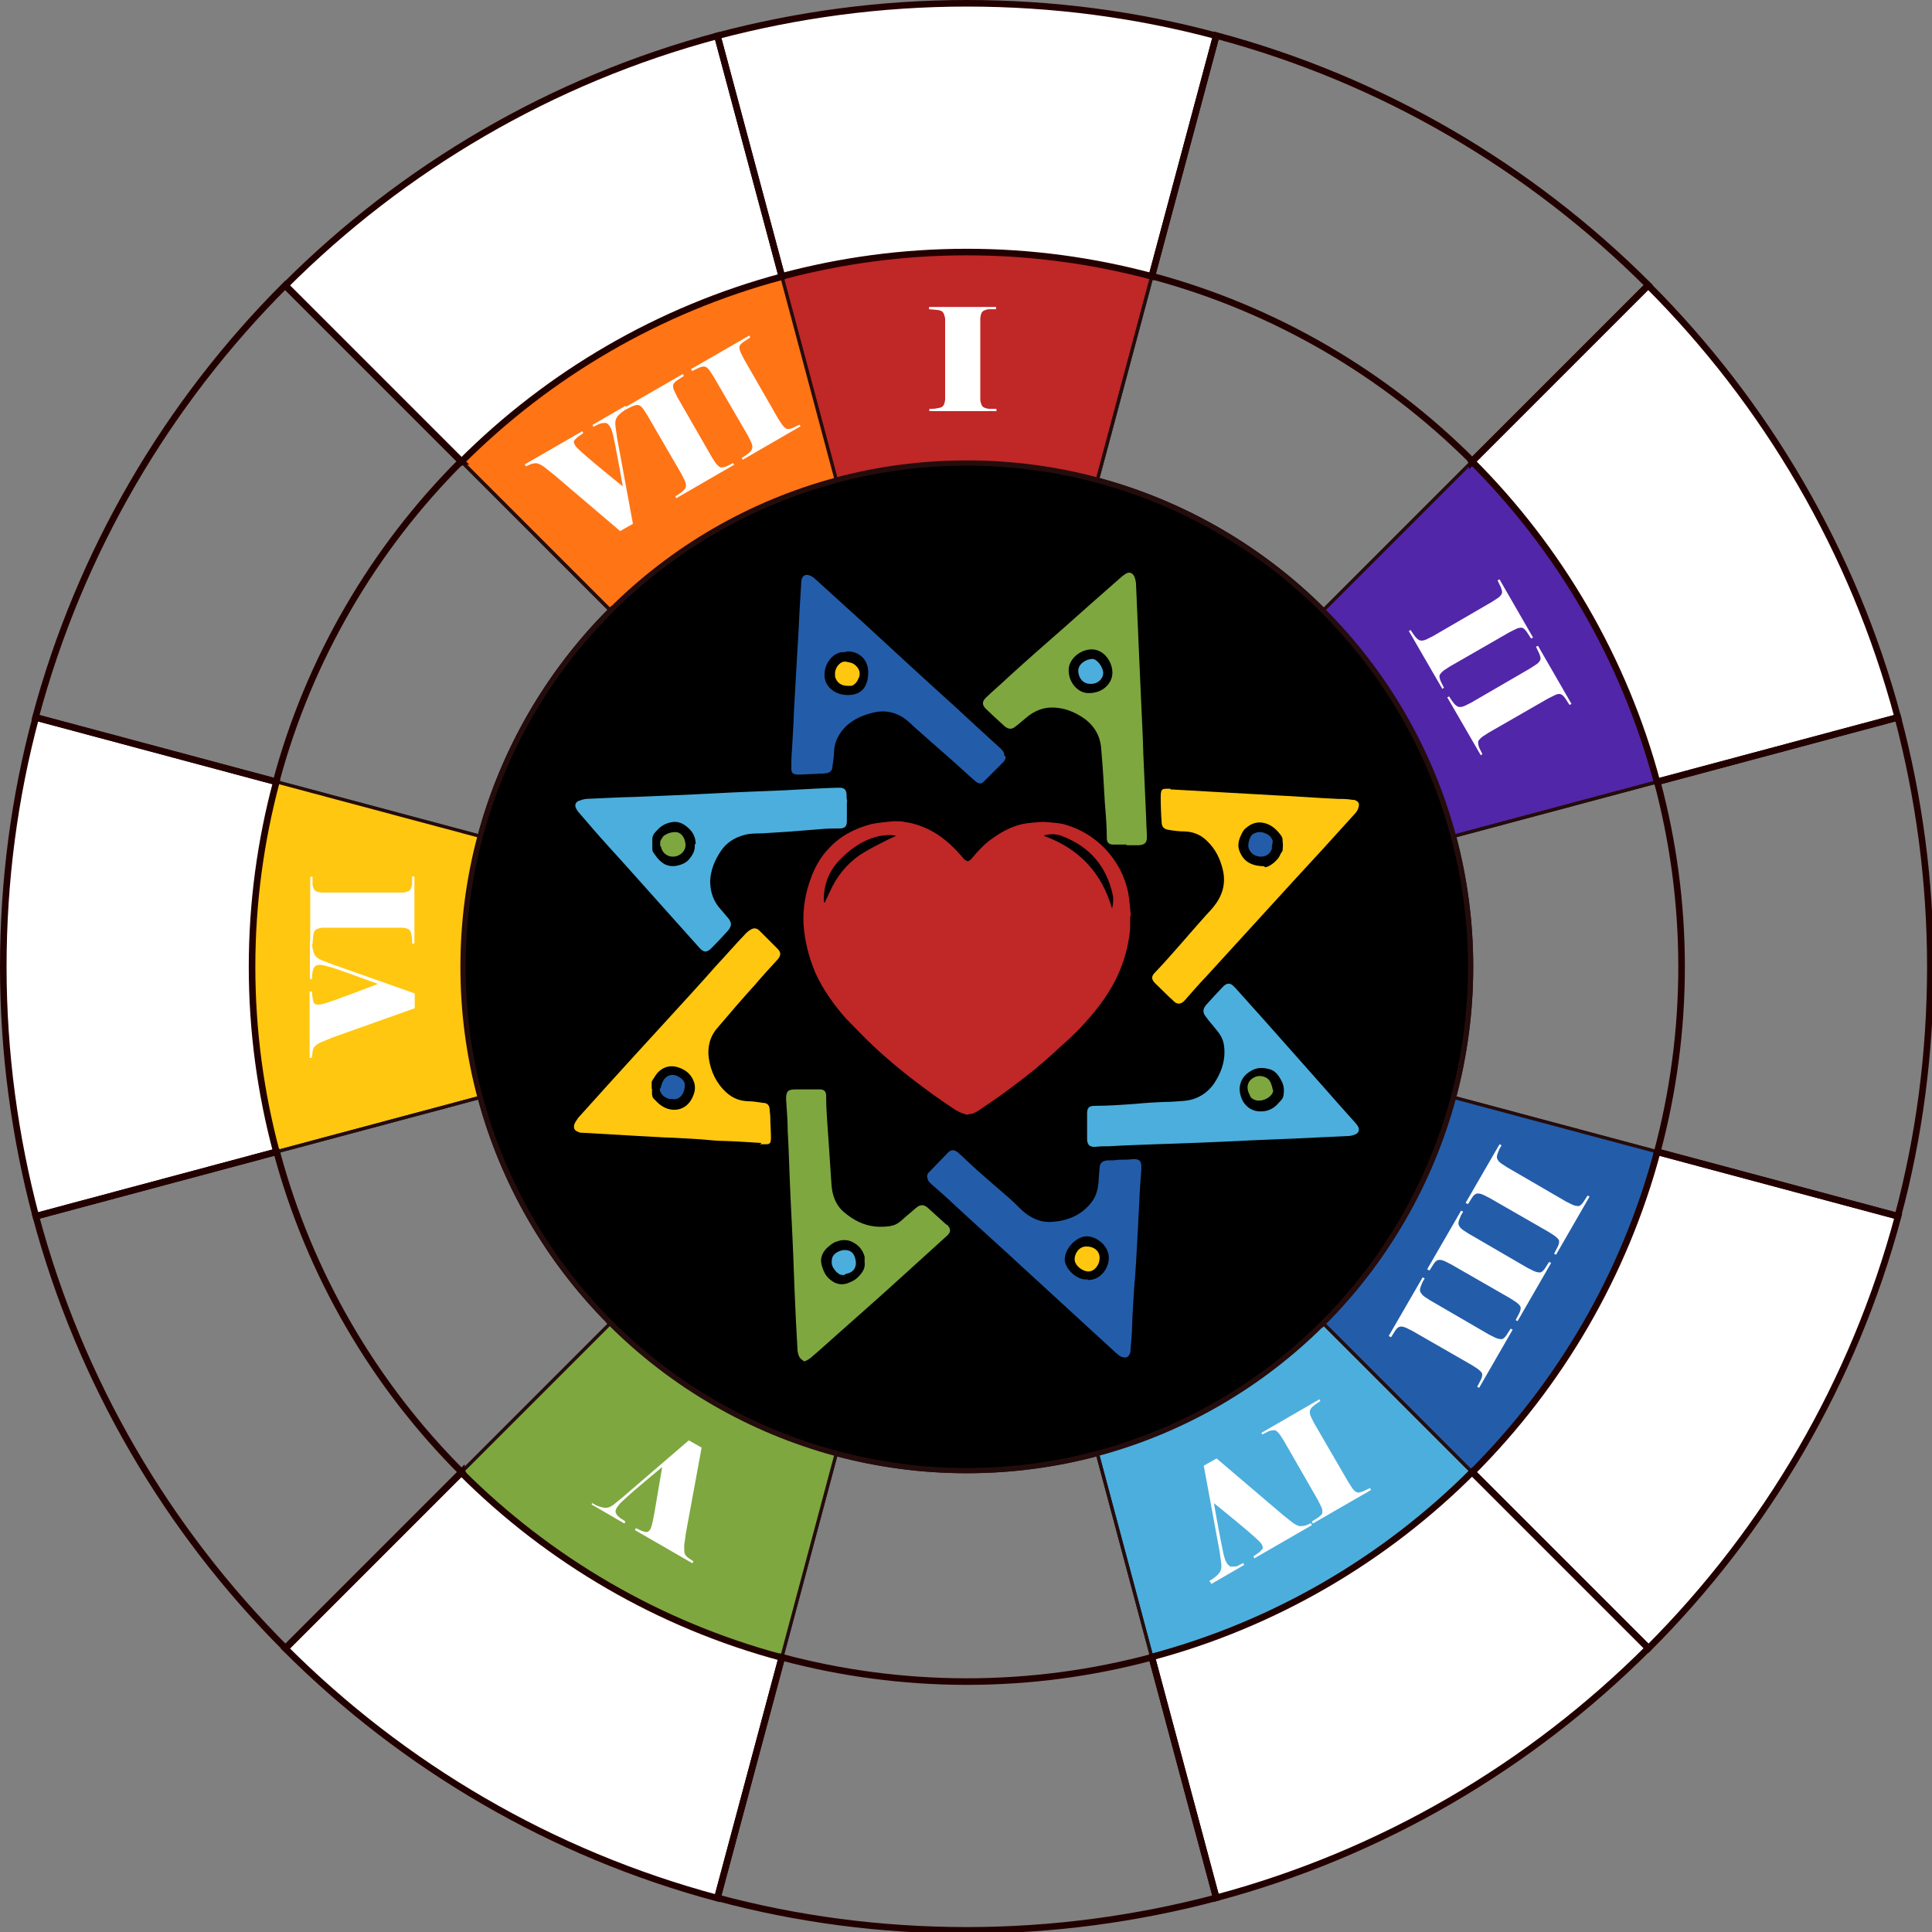 <?xml version="1.0" encoding="UTF-8"?>
<svg id="Layer_2" data-name="Layer 2" xmlns="http://www.w3.org/2000/svg" viewBox="0 0 587.9 587.9">
  <rect x="0" y="0" width="587.9" height="587.9" fill="#808080" stroke="none"/>
  <defs>
    <style>
      .cls-1, .cls-2, .cls-3, .cls-4, .cls-5, .cls-6, .cls-7, .cls-8, .cls-9, .cls-10, .cls-11, .cls-12 {
        stroke-miterlimit: 10;
      }

      .cls-1, .cls-3, .cls-4, .cls-6, .cls-7, .cls-8, .cls-9, .cls-10, .cls-12 {
        stroke: #240c0c;
      }

      .cls-2 {
        stroke: #230000;
        stroke-width: 2px;
      }

      .cls-2, .cls-3, .cls-13, .cls-11 {
        fill: none;
      }

      .cls-14, .cls-7 {
        fill: #7ea740;
      }

      .cls-15, .cls-5 {
        fill: #fff;
      }

      .cls-4, .cls-16 {
        fill: #4caedc;
      }

      .cls-5 {
        stroke: #000;
      }

      .cls-6 {
        fill: #ff7415;
      }

      .cls-17, .cls-9 {
        fill: #ffc70f;
      }

      .cls-8 {
        fill: #5226a8;
      }

      .cls-18, .cls-12 {
        fill: #235daa;
      }

      .cls-19, .cls-10 {
        fill: #c02727;
      }

      .cls-11 {
        stroke: #231f20;
      }
    </style>
  </defs>
  <g id="circleset">
    <g id="Layer_8" data-name="Layer 8">
      <g>
        <line class="cls-13" x1="211.3" y1="-15.1" x2="377.1" y2="603.5"/>
        <line class="cls-13" x1="67.8" y1="67.8" x2="520.6" y2="520.6"/>
        <line class="cls-13" x1="-15.1" y1="211.3" x2="603.5" y2="377.1"/>
        <line class="cls-13" x1="-15.1" y1="377.1" x2="603.5" y2="211.3"/>
        <line class="cls-13" x1="67.8" y1="520.6" x2="520.6" y2="67.8"/>
        <line class="cls-13" x1="211.3" y1="603.5" x2="377.1" y2="-15.1"/>
      </g>
    </g>
    <g id="Layer_1_copy_2" data-name="Layer 1 copy 2">
      <circle class="cls-3" cx="294.2" cy="294.2" r="153.6"/>
    </g>
    <g id="Layer_11" data-name="Layer 11">
      <circle class="cls-3" cx="294.2" cy="294.2" r="217.5"/>
    </g>
    <g id="Layer_27" data-name="Layer 27">
      <circle class="cls-11" cx="294.2" cy="294.2" r="293.3"/>
    </g>
  </g>
  <g id="circleset_copy" data-name="circleset copy">
    <g id="Layer_27_copy" data-name="Layer 27 copy">
      <path class="cls-10" d="M294.2,140.6c13.8,0,27.1,1.8,39.8,5.2l16.5-61.7c-18-4.8-36.8-7.4-56.3-7.4s-38.3,2.6-56.3,7.4l16.5,61.7c12.7-3.4,26-5.2,39.8-5.2Z"/>
      <path class="cls-6" d="M254.4,145.8l-16.5-61.7c-37.4,10-70.9,29.7-97.5,56.3l45.2,45.2c18.8-18.8,42.4-32.7,68.9-39.8h-.1Z"/>
      <path class="cls-3" d="M185.6,185.6l-45.2-45.2c-26.6,26.6-46.3,60.1-56.3,97.5l61.7,16.5c7.1-26.4,21-50.1,39.8-68.9h0v.1Z"/>
      <path class="cls-9" d="M140.6,294.2c0-13.8,1.8-27.1,5.2-39.8l-61.7-16.5c-4.8,18-7.4,36.8-7.4,56.3s2.6,38.3,7.4,56.3l61.7-16.5c-3.4-12.7-5.2-26-5.2-39.8Z"/>
      <path class="cls-3" d="M402.8,185.6l45.2-45.2c-26.6-26.6-60.1-46.3-97.5-56.3l-16.5,61.7c26.4,7.1,50.1,21,68.9,39.8h-.1Z"/>
      <path class="cls-8" d="M442.6,254.4l61.7-16.5c-10-37.4-29.7-70.9-56.3-97.5l-45.2,45.2c18.8,18.8,32.7,42.4,39.8,68.9h0v-.1Z"/>
      <path class="cls-3" d="M504.3,237.9l-61.7,16.5c3.4,12.7,5.2,26,5.2,39.8s-1.8,27.1-5.2,39.8l61.7,16.5c4.8-18,7.4-36.8,7.4-56.3s-2.6-38.3-7.4-56.3Z"/>
      <path class="cls-3" d="M145.8,334l-61.7,16.5c10,37.4,29.7,70.9,56.3,97.5l45.2-45.2c-18.8-18.8-32.7-42.4-39.8-68.9h0v.1Z"/>
      <path class="cls-4" d="M334,442.6l16.5,61.7c37.4-10,70.9-29.7,97.5-56.3l-45.2-45.2c-18.8,18.8-42.4,32.7-68.9,39.8h.1Z"/>
      <path class="cls-12" d="M402.8,402.8l45.2,45.2c26.6-26.6,46.3-60.1,56.3-97.5l-61.7-16.5c-7.1,26.4-21,50.1-39.8,68.9h0v-.1Z"/>
      <path class="cls-3" d="M294.2,447.8c-13.8,0-27.1-1.8-39.8-5.2l-16.5,61.7c18,4.8,36.8,7.4,56.3,7.4s38.3-2.6,56.3-7.4l-16.5-61.7c-12.7,3.4-26,5.2-39.8,5.2Z"/>
      <path class="cls-7" d="M185.6,402.8l-45.2,45.2c26.6,26.6,60.1,46.3,97.5,56.3l16.5-61.7c-26.4-7.1-50.1-21-68.9-39.8h.1Z"/>
    </g>
  </g>
  <g id="Layer_16_copy" data-name="Layer 16 copy">
    <g id="I">
      <path class="cls-15" d="M303.3,125.1h-20.5v-.7h.8c.3,0,.9,0,1.7-.2.8-.1,1.4-.3,1.7-.7.3-.4.5-1,.6-1.9v-24.7c-.2-.9-.4-1.6-.7-1.9-.3-.4-.9-.6-1.8-.7l-2.4-.2v-.7h20.4v.7h-2.4c-.9.2-1.5.4-1.8.8-.3.3-.5,1-.6,2v24.9c.2,1,.4,1.6.7,1.9.3.3,1,.6,1.9.7h2.3v.8h0l.1-.1Z"/>
    </g>
    <g id="II">
      <g>
        <path class="cls-15" d="M439,209.8l-10.3-17.8.6-.3c0,.2.2.4.4.7.2.3.5.8,1,1.4s1,1,1.5,1.1,1.2,0,2-.4l1.8-.9,17.9-10.4,1.7-1.1c.8-.5,1.2-1,1.4-1.5.2-.4,0-1.1-.3-1.9l-1-2.1.6-.3,10.2,17.7-.6.3-1.3-2c-.5-.7-1-1.2-1.5-1.3-.4,0-1.1,0-2,.5l-1.8.9-18.1,10.4-1.7,1.1c-.8.6-1.2,1.1-1.4,1.5s0,1.1.3,1.9l1,2-.6.3.2.2h0Z"/>
        <path class="cls-15" d="M450.7,230l-10.3-17.8.6-.3c0,.2.2.4.4.7.2.3.5.8,1,1.4s1,1,1.5,1.1,1.2,0,2-.4l1.8-.9,17.9-10.4,1.7-1.1c.8-.5,1.2-1,1.4-1.5.2-.4,0-1.1-.3-1.9l-1-2.1.6-.3,10.2,17.7-.6.3-1.3-2c-.5-.7-1-1.2-1.5-1.3s-1.1,0-2,.5l-1.8.9-18.1,10.4-1.7,1.1c-.8.6-1.2,1.1-1.4,1.5,0,.5,0,1.1.3,1.9l1,2-.6.3.2.2h0Z"/>
      </g>
    </g>
    <g id="III">
      <g>
        <path class="cls-15" d="M446,366l10.3-17.8.6.3c0,.2-.2.4-.4.7-.2.3-.4.8-.7,1.6-.3.7-.4,1.4-.2,1.8.2.5.6,1,1.3,1.5l1.7,1.1,17.9,10.4,1.8.9c.8.4,1.5.5,2,.5s1-.5,1.5-1.2l1.3-2,.6.3-10.2,17.7-.6-.3,1.1-2.1c.4-.8.5-1.5.4-1.9s-.6-.9-1.4-1.5l-1.7-1.1-18.1-10.4-1.8-.9c-.9-.4-1.5-.5-2-.4s-1,.5-1.5,1.3l-1.2,1.9-.6-.3h0l-.1-.1Z"/>
        <path class="cls-15" d="M434.3,386.2l10.3-17.8.6.3c0,.2-.2.4-.4.7-.2.3-.4.8-.7,1.6-.3.7-.4,1.4-.2,1.8.2.5.6,1,1.3,1.5l1.7,1.1,17.9,10.4,1.8.9c.8.4,1.5.5,2,.5s1-.5,1.5-1.2l1.3-2,.6.3-10.2,17.7-.6-.3,1.1-2.1c.4-.8.5-1.5.4-1.9s-.6-.9-1.4-1.5l-1.7-1.1-18.1-10.4-1.8-.9c-.9-.4-1.5-.5-2-.4s-1,.5-1.5,1.3l-1.2,1.9-.6-.3h0l-.1-.1Z"/>
        <path class="cls-15" d="M422.6,406.5l10.3-17.8.6.3c0,.2-.2.4-.4.7-.2.3-.4.8-.7,1.6-.3.7-.4,1.4-.2,1.8s.6,1,1.3,1.5l1.7,1.1,17.9,10.4,1.8.9c.8.4,1.5.5,2,.5s1-.5,1.5-1.2l1.3-2,.6.3-10.2,17.7-.6-.3,1.1-2.1c.4-.8.5-1.5.4-1.9s-.6-.9-1.4-1.5l-1.7-1.1-18.1-10.4-1.8-.9c-.9-.4-1.5-.5-2-.4s-1,.5-1.5,1.3l-1.2,1.9-.6-.3h0l-.1-.1Z"/>
      </g>
    </g>
    <g id="IV">
      <g>
        <path class="cls-15" d="M383.7,436.1l17.8-10.3.3.6c-.2,0-.4.2-.7.4-.3.2-.8.5-1.4,1s-1,1-1.1,1.5,0,1.2.4,2l.9,1.8,10.4,17.9,1.1,1.7c.5.8,1,1.2,1.5,1.4.4.2,1.1,0,1.9-.3l2.1-1,.3.6-17.7,10.2-.3-.6,2-1.3c.7-.5,1.2-1,1.2-1.5s0-1.1-.5-2l-.9-1.8-10.4-18.1-1.1-1.7c-.6-.8-1.1-1.2-1.5-1.4-.5,0-1.1,0-1.9.3l-2,1-.3-.6v.2h-.1Z"/>
        <path class="cls-15" d="M368,481.1c.2-.2.5-.3.8-.5s.7-.5,1.3-1c.6-.5,1-1,1.3-1.6s.3-1.4.2-2.4l-.5-3.6-4.8-26,3.9-2.2,20.2,17.2,2.9,2.3c.8.6,1.5.9,2.1,1.1.5,0,1.2,0,1.9-.2l1.6-.7.3.6-17.5,10.1-.3-.6,1.6-1.1c.5-.4.9-.8,1.1-1.1.3-.3.2-.8-.2-1.5-.3-.5-.9-1.1-1.9-2s-2.4-2.1-4.3-3.7c-1.9-1.6-4.6-3.8-8.3-6.8.5,2.9,1,5.8,1.6,8.9.6,3.1,1,5.2,1.3,6.5s.6,2.2,1,2.8.8,1,1.2,1.1h1.4c.5,0,.9-.3,1.3-.5s.8-.4,1.1-.6l.3.6-10,5.8-.3-.6-.3-.2h0v-.1Z"/>
      </g>
    </g>
    <g id="V">
      <path class="cls-15" d="M180.3,457.5c.2,0,.5.2.8.4s.8.4,1.5.6,1.4.4,2,.3c.6,0,1.4-.4,2.2-1l2.8-2.3,20-17.2,3.9,2.2-4.8,26.1-.5,3.6c0,1,0,1.8.1,2.4.2.5.5,1,1.2,1.5l1.5,1-.3.6-17.5-10.1.3-.6,1.7.8c.6.2,1.1.4,1.5.4s.8-.2,1.2-.9c.3-.5.5-1.3.8-2.7.3-1.3.6-3.2,1-5.6s1-5.9,1.8-10.6c-2.2,1.9-4.6,3.8-6.9,5.8-2.4,2-4,3.5-5,4.4s-1.6,1.7-1.9,2.2c-.4.6-.5,1.2-.3,1.6s.4.8.8,1.1.7.6,1.1.8.7.5,1,.7l-.3.6-10-5.8.3-.6v.3h0Z"/>
    </g>
    <g id="VI">
      <g>
        <path class="cls-15" d="M95,286.4v.9c0,.3,0,.9.2,1.6.1.7.4,1.4.7,1.9.4.5,1,1,2,1.4l3.4,1.3,24.9,8.8v4.5l-25,8.9-3.4,1.4c-.9.4-1.6.9-2,1.3s-.6,1-.7,1.7l-.2,1.8h-.7v-20.2h.7l.2,1.9c.1.6.2,1.2.4,1.5.1.4.6.6,1.4.6s1.4-.2,2.7-.6,3.1-1.1,5.3-1.9c2.3-.8,5.6-2.1,10.1-3.8-2.7-1-5.6-2-8.5-3.1-2.9-1-5-1.8-6.3-2.1-1.3-.4-2.3-.6-2.9-.6s-1.2.2-1.5.5-.5.8-.6,1.2c-.1.5-.2.9-.2,1.4v1.2h-.7v-11.6h.7v.1Z"/>
        <path class="cls-15" d="M126.1,266.6v20.5h-.7v-.8c0-.3,0-.9-.2-1.7-.1-.8-.3-1.4-.7-1.7-.4-.3-1-.5-1.9-.6h-24.7c-.9.2-1.6.4-1.9.7-.4.3-.6.9-.7,1.8l-.2,2.4h-.7v-20.4h.7v2.4c.2.9.4,1.5.8,1.8.3.3,1,.5,2,.6h24.9c1-.2,1.6-.4,1.9-.7.3-.3.6-1,.7-1.9v-2.3h.8-.1v-.1Z"/>
      </g>
    </g>
    <g id="VII">
      <g>
        <path class="cls-15" d="M190.9,124.3c-.2.2-.5.3-.8.5s-.7.5-1.3,1c-.6.5-1,1-1.3,1.6s-.3,1.4-.2,2.4l.5,3.6,4.8,26-3.9,2.2-20.2-17.2-2.9-2.3c-.8-.6-1.5-.9-2.1-1.1-.5-.1-1.2,0-1.9.2l-1.6.7-.3-.6,17.5-10.1.3.6-1.6,1.1c-.5.4-.9.8-1.1,1.1-.3.3-.2.8.2,1.5.3.5.9,1.1,1.9,2s2.4,2.1,4.3,3.7c1.9,1.6,4.6,3.8,8.3,6.8-.5-2.9-1-5.8-1.6-8.9-.6-3.1-1-5.2-1.3-6.5s-.6-2.2-1-2.8-.8-1-1.2-1.1c-.4,0-.9,0-1.4.1s-.9.3-1.3.5-.8.4-1.1.6l-.3-.6,10-5.8.3.6.3.2h0Z"/>
        <path class="cls-15" d="M223.6,141.3l-17.8,10.3-.3-.6c.2-.1.4-.2.7-.4.3-.2.8-.5,1.4-1s1-1,1.1-1.5,0-1.2-.4-2l-.9-1.8-10.4-17.9-1.1-1.7c-.5-.8-1-1.2-1.5-1.4-.4-.2-1.1,0-1.9.3l-2.1,1-.3-.6,17.7-10.2.3.6-2,1.3c-.7.5-1.2,1-1.3,1.5,0,.4,0,1.1.5,2l.9,1.8,10.4,18.1,1.1,1.7c.6.8,1.1,1.2,1.5,1.4.5.1,1.1,0,1.9-.3l2-1,.3.6.2-.2h0Z"/>
        <path class="cls-15" d="M243.8,129.6l-17.8,10.3-.3-.6c.2-.1.4-.2.7-.4.3-.2.8-.5,1.4-1s1-1,1.1-1.5,0-1.2-.4-2l-.9-1.8-10.4-17.9-1.1-1.7c-.5-.8-1-1.2-1.5-1.4s-1.1,0-1.9.3l-2.1,1-.3-.6,17.7-10.2.3.6-2,1.3c-.7.5-1.2,1-1.3,1.5,0,.4,0,1.1.5,2l.9,1.8,10.4,18.1,1.1,1.7c.6.8,1.1,1.2,1.5,1.4.5.1,1.1,0,1.9-.3l2-1,.3.6.2-.2h0Z"/>
      </g>
    </g>
  </g>
  <g id="circleBack">
    <g id="slice12">
      <path class="cls-5" d="M237.9,84.1l-19.6-73.2c-50.5,13.5-95.6,40.1-131.5,76l53.6,53.6c26.6-26.6,60.1-46.3,97.5-56.3h0v-.1Z"/>
    </g>
    <g id="slice10">
      <path class="cls-5" d="M76.7,294.2c0-19.5,2.6-38.3,7.4-56.3l-73.2-19.6c-6.5,24.2-9.9,49.7-9.9,75.9s3.5,51.7,9.9,75.9l73.2-19.6c-4.8-18-7.4-36.8-7.4-56.3Z"/>
    </g>
    <g id="slice8">
      <path class="cls-5" d="M140.4,448l-53.6,53.6c35.9,35.9,81,62.5,131.5,76l19.6-73.2c-37.4-10-70.9-29.7-97.5-56.3h0v-.1Z"/>
    </g>
    <g id="slice6">
      <path class="cls-5" d="M350.5,504.3l19.6,73.2c50.5-13.5,95.6-40.1,131.5-76l-53.6-53.6c-26.6,26.6-60.1,46.3-97.5,56.3h0v.1Z"/>
    </g>
    <g id="slice5">
      <path class="cls-5" d="M504.3,350.5c-10,37.4-29.7,70.9-56.3,97.5l53.6,53.6c35.9-35.9,62.5-81,76-131.5l-73.2-19.6h-.1Z"/>
    </g>
    <g id="slice3">
      <path class="cls-5" d="M504.3,237.9l73.2-19.6c-13.5-50.5-40.1-95.6-76-131.5l-53.6,53.6c26.6,26.6,46.3,60.1,56.3,97.5h.1Z"/>
    </g>
    <g id="slice1">
      <path class="cls-5" d="M294.2,76.7c19.5,0,38.3,2.6,56.3,7.4l19.6-73.2c-24.2-6.5-49.7-9.9-75.9-9.9s-51.7,3.5-75.9,9.9l19.6,73.2c18-4.8,36.8-7.4,56.3-7.4Z"/>
    </g>
  </g>
  <g id="circleBack1">
    <g id="slice121">
      <path class="cls-2" d="M237.9,84.1l-19.6-73.2c-50.5,13.5-95.6,40.1-131.5,76l53.6,53.6c26.6-26.6,60.1-46.3,97.5-56.3h0v-.1Z"/>
    </g>
    <g id="slice111">
      <path class="cls-2" d="M140.4,140.4l-53.6-53.6C50.9,122.7,24.3,167.8,10.8,218.3l73.2,19.6c10-37.4,29.7-70.9,56.3-97.5h.1Z"/>
    </g>
    <g id="slice101">
      <path class="cls-2" d="M76.7,294.2c0-19.5,2.6-38.3,7.4-56.3l-73.2-19.6c-6.5,24.2-9.9,49.7-9.9,75.9s3.5,51.7,9.9,75.9l73.2-19.6c-4.8-18-7.4-36.8-7.4-56.3Z"/>
    </g>
    <g id="slice91">
      <path class="cls-2" d="M84.1,350.5l-73.2,19.6c13.5,50.5,40.1,95.6,76,131.5l53.6-53.6c-26.6-26.6-46.3-60.1-56.3-97.5h-.1Z"/>
    </g>
    <g id="slice81">
      <path class="cls-2" d="M140.4,448l-53.6,53.6c35.9,35.9,81,62.5,131.5,76l19.6-73.2c-37.4-10-70.9-29.7-97.5-56.3h0v-.1Z"/>
    </g>
    <g id="slice71">
      <path class="cls-2" d="M294.2,511.7c-19.5,0-38.3-2.6-56.3-7.4l-19.6,73.2c24.2,6.5,49.7,9.9,75.9,9.9s51.7-3.5,75.9-9.9l-19.6-73.2c-18,4.8-36.8,7.4-56.3,7.4Z"/>
    </g>
    <g id="slice61">
      <path class="cls-2" d="M350.5,504.3l19.6,73.2c50.5-13.5,95.6-40.1,131.5-76l-53.6-53.6c-26.6,26.6-60.1,46.3-97.5,56.3h0v.1Z"/>
    </g>
    <g id="slice51">
      <path class="cls-2" d="M504.3,350.5c-10,37.4-29.7,70.9-56.3,97.5l53.6,53.6c35.9-35.9,62.5-81,76-131.5l-73.2-19.6h-.1Z"/>
    </g>
    <g id="slice41">
      <path class="cls-2" d="M511.7,294.2c0,19.5-2.6,38.3-7.4,56.3l73.2,19.6c6.5-24.2,9.9-49.7,9.9-75.9s-3.5-51.7-9.9-75.9l-73.2,19.6c4.8,18,7.4,36.8,7.4,56.3Z"/>
    </g>
    <g id="slice31">
      <path class="cls-2" d="M504.3,237.9l73.2-19.6c-13.5-50.5-40.1-95.6-76-131.5l-53.6,53.6c26.6,26.6,46.3,60.1,56.3,97.5h.1Z"/>
    </g>
    <g id="slice21">
      <path class="cls-2" d="M448,140.4l53.6-53.6c-35.9-35.9-81-62.5-131.5-76l-19.6,73.2c37.4,10,70.9,29.7,97.5,56.3h0v.1Z"/>
    </g>
    <g id="slice13">
      <path class="cls-2" d="M294.2,76.7c19.5,0,38.3,2.6,56.3,7.4l19.6-73.2c-24.2-6.5-49.7-9.9-75.9-9.9s-51.7,3.5-75.9,9.9l19.6,73.2c18-4.8,36.8-7.4,56.3-7.4Z"/>
    </g>
  </g>
  <circle class="cls-1" cx="294.2" cy="294.2" r="153"/>
  <g>
    <g id="Accents_4" data-name="Accents 4">
      <path class="cls-17" d="M356.1,240.2c5.3.3,10.5.6,15.8.9s10.7.6,15.9.9c6.5.3,12.8.8,19.3,1.1,1.5,0,2.9,0,4.5.3h.5c1.4.5,1.7,1.1,1.2,2.6-.2.6-.6,1.2-1.1,1.7-6.3,7-12.5,13.8-18.9,20.7-8.8,9.6-17.5,19.2-26.3,28.8-2.2,2.3-4.2,4.6-6.3,7l-.6.6c-.9.8-1.9.8-2.8,0-.5-.5-.9-.9-1.5-1.4-1.4-1.4-2.9-2.8-4.3-4.2-1.2-1.2-1.2-2.2,0-3.3,5.3-5.6,10.2-11.5,15.3-17.2,1.1-1.2,2.2-2.3,3.1-3.6,2.3-3.1,3.1-6.7,2.2-10.4-.8-3.4-2.2-6.3-4.8-8.8-1.9-1.9-4.2-2.8-6.8-2.9-1.7,0-3.3-.2-5-.5-1.2-.2-1.9-.8-2-2-.2-2.6-.3-5.4-.3-8s.5-2.5,2.5-2.5h.5l-.1.2ZM384.9,263.9c.8,0,2.2-.8,3.3-1.9s1.1-1.4,1.5-2.2c.2-.5.6-.6.6-1.2s.2-1.5,0-2.5c0-.6,0-1.2-.5-1.9-1.5-2-3.3-3.6-5.9-3.9-1.9-.2-3.4.5-4.8,1.7-.8.6-1.1,1.4-1.5,2.2-.8,1.7-1.1,3.4-.3,5.1,1.2,2.8,3.4,4.2,7.3,4.3l.3.2v.1Z"/>
      <path class="cls-17" d="M231.7,347.8c-3.7-.2-7.3-.5-11-.6-2.5,0-4.8-.3-7.3-.5-3.9-.2-7.6-.5-11.5-.6-2.9-.2-5.9-.3-9-.5-5.1-.3-10.4-.6-15.5-.9-.5,0-1.1,0-1.5-.3-.9-.3-1.4-.9-1.2-2,.2-.9.8-1.5,1.2-2.2,3.1-3.4,6-6.7,9.1-10.1,5.9-6.5,11.8-13,17.6-19.3,5.1-5.6,10.2-11.1,15.3-16.9,3.1-3.3,6-6.7,9.1-9.9.3-.3.6-.6,1.1-.9,1.1-.8,2-.8,2.9,0l5.6,5.6c1.1,1.1,1.1,2,0,3.3-2.3,2.5-4.6,5-6.8,7.6-3.9,4.3-7.7,8.7-11.5,13.2-2.3,2.6-3.1,5.9-2.6,9.3.6,4,2.3,7.6,5.4,10.4,1.9,1.7,4,2.5,6.5,2.6,1.5,0,3.1.3,4.6.5,1.2,0,1.9.6,2,1.9,0,.8.2,1.5.2,2.5,0,2,.2,4.2.2,6.2s-.5,2-2,2h-1.5l.5-.2.1-.2ZM198.4,331.3v1.1c0,.6,0,1.4.5,1.9l1.4,1.4c1.7,1.5,3.7,2.3,6,1.9,2.5-.5,4-2.3,4.8-4.6.6-1.7.5-3.3-.5-5-.8-1.4-2-2.3-3.4-2.9-1.9-.8-3.6-.9-5.4,0-1.1.6-2,1.5-2.6,2.6-.3.6-.9,1.1-.9,1.7v1.9l.2.2-.1-.2Z"/>
      <path class="cls-17" d="M334.6,382.9c0,1.9-1.5,4-3.4,4s-4.2-1.9-4.2-3.7,1.4-4,3.7-3.9c2.2,0,4,1.4,3.9,3.6h0Z"/>
      <path class="cls-17" d="M258,208.7c-2.2,0-3.4-1.1-3.9-2.8v-1.4c.2-.9.6-1.9,1.4-2.5.6-.6,1.4-.8,2.2-.6s1.5.2,2.3.8c1.2.9,2,2.3,1.4,3.9-.5,1.2-1.1,2.2-2.3,2.6h-1.1Z"/>
    </g>
    <g>
      <g id="Accents_3" data-name="Accents 3">
        <path class="cls-14" d="M244.4,414c-1.2-.6-1.5-1.7-1.7-2.9-.2-3.1-.3-6-.5-9.1-.3-6.5-.6-13-.8-19.5-.3-8-.8-16.1-1.1-24.1-.2-4.6-.3-9.4-.6-14.1,0-3.3-.3-6.5-.5-9.9,0-2.3.6-2.9,2.8-2.9h7.4c1.4,0,2,.6,2,2,0,5,.5,9.8.8,14.7.3,4,.5,8,.8,12.1.2,3.1,1.1,6,3.4,8.2,3.3,2.9,7,4.8,11.5,4.8s5.3-.9,7.4-2.8c1.1-.9,2.2-1.9,3.4-2.9,1.4-1.2,2.5-1.1,3.7,0,1.7,1.5,3.6,3.3,5.3,4.8,0,0,.3.3.5.3,1.2,1.2,1.2,2.2,0,3.3-4.3,3.9-8.7,7.9-13,11.8-6.8,6.2-13.6,12.2-20.6,18.4-2.6,2.3-5.1,4.6-7.7,6.8-.6.5-1.2.9-1.9,1.2h-.6v-.2ZM263.1,384.1v-1.7c-.6-2.2-2-3.7-4-4.6-1.4-.6-2.9-.6-4.5,0-1.1.3-2,1.1-2.9,1.9-1.5,1.4-2.2,3.3-1.7,5.1.5,1.9,1.2,3.6,2.9,4.8,1.5,1.2,3.3,1.5,5,.9,1.2-.5,2.3-.9,3.3-2,1.2-1.2,2.2-2.6,1.9-4.5l.2.2-.2-.1Z"/>
        <path class="cls-14" d="M201,255.8c.3-.5.5-.9.9-1.4,1.1-.8,2.3-1.2,3.6-1.2s2.3.9,2.8,2.3c.5,1.5.5,2.9-.9,4.2-2,1.7-5.3,1.2-6.2-1.7,0-.2,0-.5-.3-.5v-1.5l.2-.2h-.1Z"/>
        <path class="cls-14" d="M387.4,331.8c0,.9-.6,1.5-1.2,2-1.4,1.1-3.7,1.7-5.4.3-.3-.3-.5-.8-.6-1.1-.8-1.4-.9-3.4.6-4.6,1.1-.9,2.3-1.2,3.7-.8,1.7.5,2.2,1.7,2.6,3.1,0,.2.2.8.2.9l.2.2h-.1Z"/>
        <path class="cls-14" d="M342.7,257h-4c-1.2,0-1.9-.6-1.9-1.9,0-3.6-.3-7.3-.6-10.8-.3-5.4-.6-10.8-1.1-16.3-.3-4.8-2.8-8.2-7-10.5-2.5-1.4-5.1-2.2-8-2.2s-5.4,1.1-7.6,2.9c-1.1.9-2.2,1.9-3.4,2.8-1.2,1.1-2.3.9-3.4,0-1.9-1.7-3.9-3.6-5.7-5.3-1.2-1.2-1.2-2.2,0-3.4,2.3-2.2,4.8-4.3,7.1-6.5,5.6-5.1,11.3-10.1,16.9-15,5.7-5.1,11.5-10.2,17.2-15.2.3-.3.8-.6,1.2-.9,1.1-.8,2.2-.5,2.8.8.3.8.5,1.7.5,2.5.3,6.2.5,12.4.8,18.6.3,6,.5,12.1.8,18.1.2,4.8.5,9.8.6,14.6.3,6.8.6,13.5.9,20.3,0,1.7.2,3.4.2,5.1s-.6,2.3-2.3,2.5h-4l.2-.2h-.2ZM331.5,210.9c4,0,7-2.9,7-6.2s-2.5-7-6.2-7.1c-4,0-7.3,3.4-7.1,6.5,0,3.6,2.9,7,6.3,6.8h0Z"/>
      </g>
      <g id="Accents_2" data-name="Accents 2">
        <path class="cls-18" d="M201,331.2c.2-.9.5-1.9,1.1-2.8,1.1-1.4,2.8-1.7,4.3-.8,1.1.6,2,1.4,2,2.6,0,2-1.2,4.8-4,4.2h-.8c-1.4-.5-2.3-1.1-2.8-2.6v-.6h.2,0Z"/>
        <path class="cls-18" d="M387.1,258.1c-.3.8-.6,1.5-1.4,2-1.7,1.1-4.2.6-5.3-1.1-.8-1.1-.6-2.3-.2-3.6.2-.5.5-1.1.9-1.5,1.4-.9,2.8-.9,4.2-.2,1.1.5,1.7,1.2,2,2.3,0,0-.2,1.4-.3,1.9v.2h.1Z"/>
        <path class="cls-18" d="M347.3,355.8c-.2,3.1-.5,6.3-.6,9.6-.2,3.1-.3,6.3-.5,9.6-.3,5.7-.6,11.5-1.1,17.2-.2,3.7-.5,7.4-.6,11,0,2.5-.3,5.1-.5,7.6v.6c-.5,1.7-1.4,2-2.9,1.4-.6-.3-1.1-.8-1.5-1.1-9.3-8.5-18.7-17.2-28-25.7-7-6.5-14.1-12.8-21.1-19.3-2.3-2.2-4.6-4.2-7-6.3-.5-.5-1.1-.9-1.2-1.7-.3-.6-.2-1.4.3-1.9,2-2,4-4.2,6-6.2.9-.8,1.7-.8,2.8,0,.9.8,1.9,1.7,2.8,2.6,3.9,3.7,8,7.1,12.1,10.7,1.7,1.4,3.3,3.1,4.8,4.5,2.6,2.3,5.6,3.7,9.1,3.4,5-.3,9.3-2.3,12.2-6.3,1.2-1.7,1.7-3.7,1.9-5.9,0-1.4.2-2.6.3-4,0-1.7.8-2.3,2.3-2.5,1.2,0,2.3,0,3.6-.2,1.5,0,2.9,0,4.5-.2,1.7,0,2.3.6,2.3,2.3v.9-.2.1ZM331.1,389.5c3.4,0,6-2.9,6.3-6.3.3-4-3.7-7-6.7-7s-6.5,3.4-6.7,6.8c-.2,2.8,3.6,6.8,7.1,6.3l-.2.2h.2Z"/>
        <path class="cls-18" d="M306,230.4c0,.5-.2.9-.6,1.4l-6,6c-.8.8-1.5.8-2.5,0s-1.7-1.5-2.6-2.3c-5-4.6-10.2-9-15.2-13.5-1.1-.9-2-1.9-3.1-2.8-3.1-2.5-6.7-3.3-10.5-2.3-3.7.9-7,2.5-9.4,5.6-1.4,1.9-2.2,3.9-2.3,6.2,0,1.5-.3,3.1-.5,4.6,0,1.2-.8,1.9-2,2-.9.2-2,0-2.9.2-1.9,0-3.6.2-5.4.2s-2.2-.5-2.2-2,0-3.7.2-5.6c.2-3.9.5-7.9.6-11.8.3-5.3.6-10.7.9-15.9.3-4.8.6-9.6.8-14.6.2-2.8.3-5.4.5-8.2,0-.6,0-1.1.3-1.7.3-.8,1.1-1.1,1.9-.9.9.2,1.7.8,2.3,1.4,5.1,4.6,10.2,9.3,15.3,13.9,9.1,8.4,18.1,16.7,27.2,24.9,4.5,4.2,9.1,8.4,13.6,12.5.6.6,1.2,1.1,1.2,2.2l.5.5h-.1ZM257.4,198.5c-3.4-.6-6.7,3.1-6.5,7.1,0,2.8,2.6,5.9,7.1,5.9s6.2-2.9,6.2-7-3.3-6.7-7-6.2l.2.2h0Z"/>
      </g>
      <g id="Accents_1" data-name="Accents 1">
        <path class="cls-16" d="M255.4,387.7c-.9-.5-1.4-1.2-1.9-2-.5-.9-.5-1.9-.3-2.8.3-1.4,2-2.3,3.4-2.5,2.2-.2,3.3.9,3.7,2.8.5,1.9-.2,3.7-2.3,4.3-.5,0-.8.3-1.2.5,0,0-1.1,0-1.5-.3h.2-.1Z"/>
        <path class="cls-16" d="M257.7,244v5.9c0,1.5-.6,2.2-2.2,2.2s-3.9,0-5.7.2c-3.4.3-6.7.5-10.1.8-2.6.2-5.4.3-8,.5-1.7,0-3.6,0-5.3.5-2.9.8-5.3,2.3-7,4.8-1.9,2.8-3.1,5.7-3.3,9.1,0,3.1.8,5.7,2.6,8,.9,1.1,2,2.3,2.9,3.4,1.1,1.4,1.1,2.3,0,3.7-1.7,1.9-3.4,3.7-5.1,5.4-1.4,1.4-2.3,1.4-3.6,0-4-4.5-7.9-8.8-11.9-13.3-5.3-5.9-10.5-11.8-15.8-17.6-3.1-3.4-6-6.8-9.1-10.4-.3-.3-.6-.8-.8-1.2-.5-.9-.2-1.9.8-2.3.8-.3,1.5-.5,2.3-.6,5-.2,9.9-.5,14.9-.6,4-.2,7.9-.3,11.9-.5,7.7-.3,15.5-.8,23.2-1.1,4.5-.2,9.1-.3,13.6-.6,4.3-.2,8.7-.5,13-.6h.6c1.2,0,1.9.6,2,1.9,0,.8,0,1.5.2,2.3l-.3.3.2-.2ZM211.7,257c0-1.9-.6-3.6-2.2-5-1.2-1.1-2.6-2-4.5-1.9-1.7.2-3.3.8-4.5,2s-2,1.9-2,3.3v2.5c0,.5,0,1.1.3,1.5.8,1.1,1.5,2.2,2.5,2.9,1.2,1.1,2.8,1.4,4.3,1.2,1.7-.3,3.3-.9,4.3-2.3.9-1.1,1.7-2.5,1.5-4.2l.2-.2.1.2Z"/>
        <path class="cls-16" d="M330.8,342.5v-3.7c0-1.7.6-2.3,2.3-2.3,4.2,0,8.2-.3,12.4-.6,3.1-.3,6.3-.5,9.4-.6,1.7,0,3.6-.2,5.3-.3,3.9-.3,7.1-2.2,9.3-5.4,1.9-2.9,3.1-6,3.1-9.4s-.9-5-2.6-7c-.9-1.2-2-2.3-2.9-3.6-1.2-1.4-1.2-2.5,0-3.9,1.7-1.9,3.3-3.6,5-5.4l.3-.3c1.1-.9,1.9-.9,2.9,0,1.1,1.1,2,2.2,3.1,3.4,8.4,9.3,16.6,18.7,24.9,28,2.9,3.3,5.7,6.5,8.7,9.8.5.5.9,1.1,1.2,1.5.6,1.1.3,2-.8,2.5-.8.3-1.5.5-2.3.5-5.7.3-11.5.5-17.2.8-4,.2-8,.3-12.1.5-9.8.5-19.7.9-29.4,1.2-4.6.2-9.1.3-13.8.6-1.5,0-2.9,0-4.5.2-1.5,0-2.2-.6-2.3-2.2v-4.3ZM377.2,331.2c0,1.2.3,2.5.9,3.7,1.2,2.2,3.3,3.4,5.7,3.3,2,0,3.9-.9,5.3-2.6.5-.6,1.2-1.1,1.4-2,.3-1.5.3-3.1-.5-4.6s-.3-.6-.5-.9c-.8-1.4-1.9-2.5-3.4-2.8-1.9-.5-3.6-.5-5.3.5-2.2,1.2-3.4,2.9-3.6,5.4l-.2.2.2-.2Z"/>
        <path class="cls-16" d="M331.8,208.1c-2.2,0-3.6-1.7-3.7-3.9,0-2.2,2.3-3.6,4.3-3.7,1.4,0,3.3,2.5,3.3,4.3s-1.7,3.4-3.9,3.3h0Z"/>
      </g>
      <g id="Heart">
        <path class="cls-19" d="M343.9,278.6v4c-.5,5.4-1.9,10.4-4.3,15.3-2.8,5.6-6.5,10.2-10.7,14.7-1.9,2-3.9,3.9-6,5.7-2.6,2.5-5.3,4.8-8,7.1-5,4-9.9,7.7-15.3,11.3-1.2.8-2.3,1.7-3.7,2.2-.5,0-1.5.3-1.7.3-1.2-.3-2.3-.8-3.4-1.4-2.5-1.7-5.1-3.4-7.4-5.1-5.9-4.3-11.6-8.8-17-13.8-3.1-2.9-6-5.9-9-9-3.7-4.2-7-8.8-9.3-13.9-2-4.8-3.3-9.8-3.6-15-.2-4.8.6-9.4,2.3-13.9,1.2-3.3,2.9-6.3,5.3-8.8,3.6-4,8.2-6.3,13.3-7.6,1.5-.3,6-.8,6.8-.8s2.6,0,2.8.2c2.6.3,5.1,1.1,7.4,2.2,3.9,1.9,7,4.6,9.9,7.9.5.5.8,1.1,1.4,1.5s.9.5,1.5,0c.2-.2.5-.3.6-.6,1.7-2,3.4-3.9,5.4-5.4,3.1-2.3,6.3-4.2,10.2-5,1.4-.3,5.4-.6,6-.6s4.5.3,5.9.6c4.2,1.1,7.7,2.9,11,5.7,4.6,4,7.7,9.1,9,15.2.3,1.5.8,6.5.8,7.6l-.2-.6h0ZM273,254.4c-1.5-.5-4.2-.3-6.2.2-4.6,1.2-8.4,4-11.6,7.4-3.1,3.4-4.6,7.4-4.5,12.1,0,.2,0,.5.2.5.3,0,.3-.3.3-.5.5-.9.9-2,1.4-2.9,2-4.5,5-8.2,9-11,2.6-1.7,5.4-3.1,8.2-4.5.9-.5,2-.9,3.1-1.5l.2.3-.1-.1ZM317.8,254.4c10.7,3.9,17.5,11.3,20.6,22.1.3-1.4.5-2.8.2-4.2-1.9-8.7-7-14.6-15.2-17.8-1.9-.8-3.7-.8-5.7-.3l.2.2h-.1Z"/>
      </g>
    </g>
  </g>
</svg>